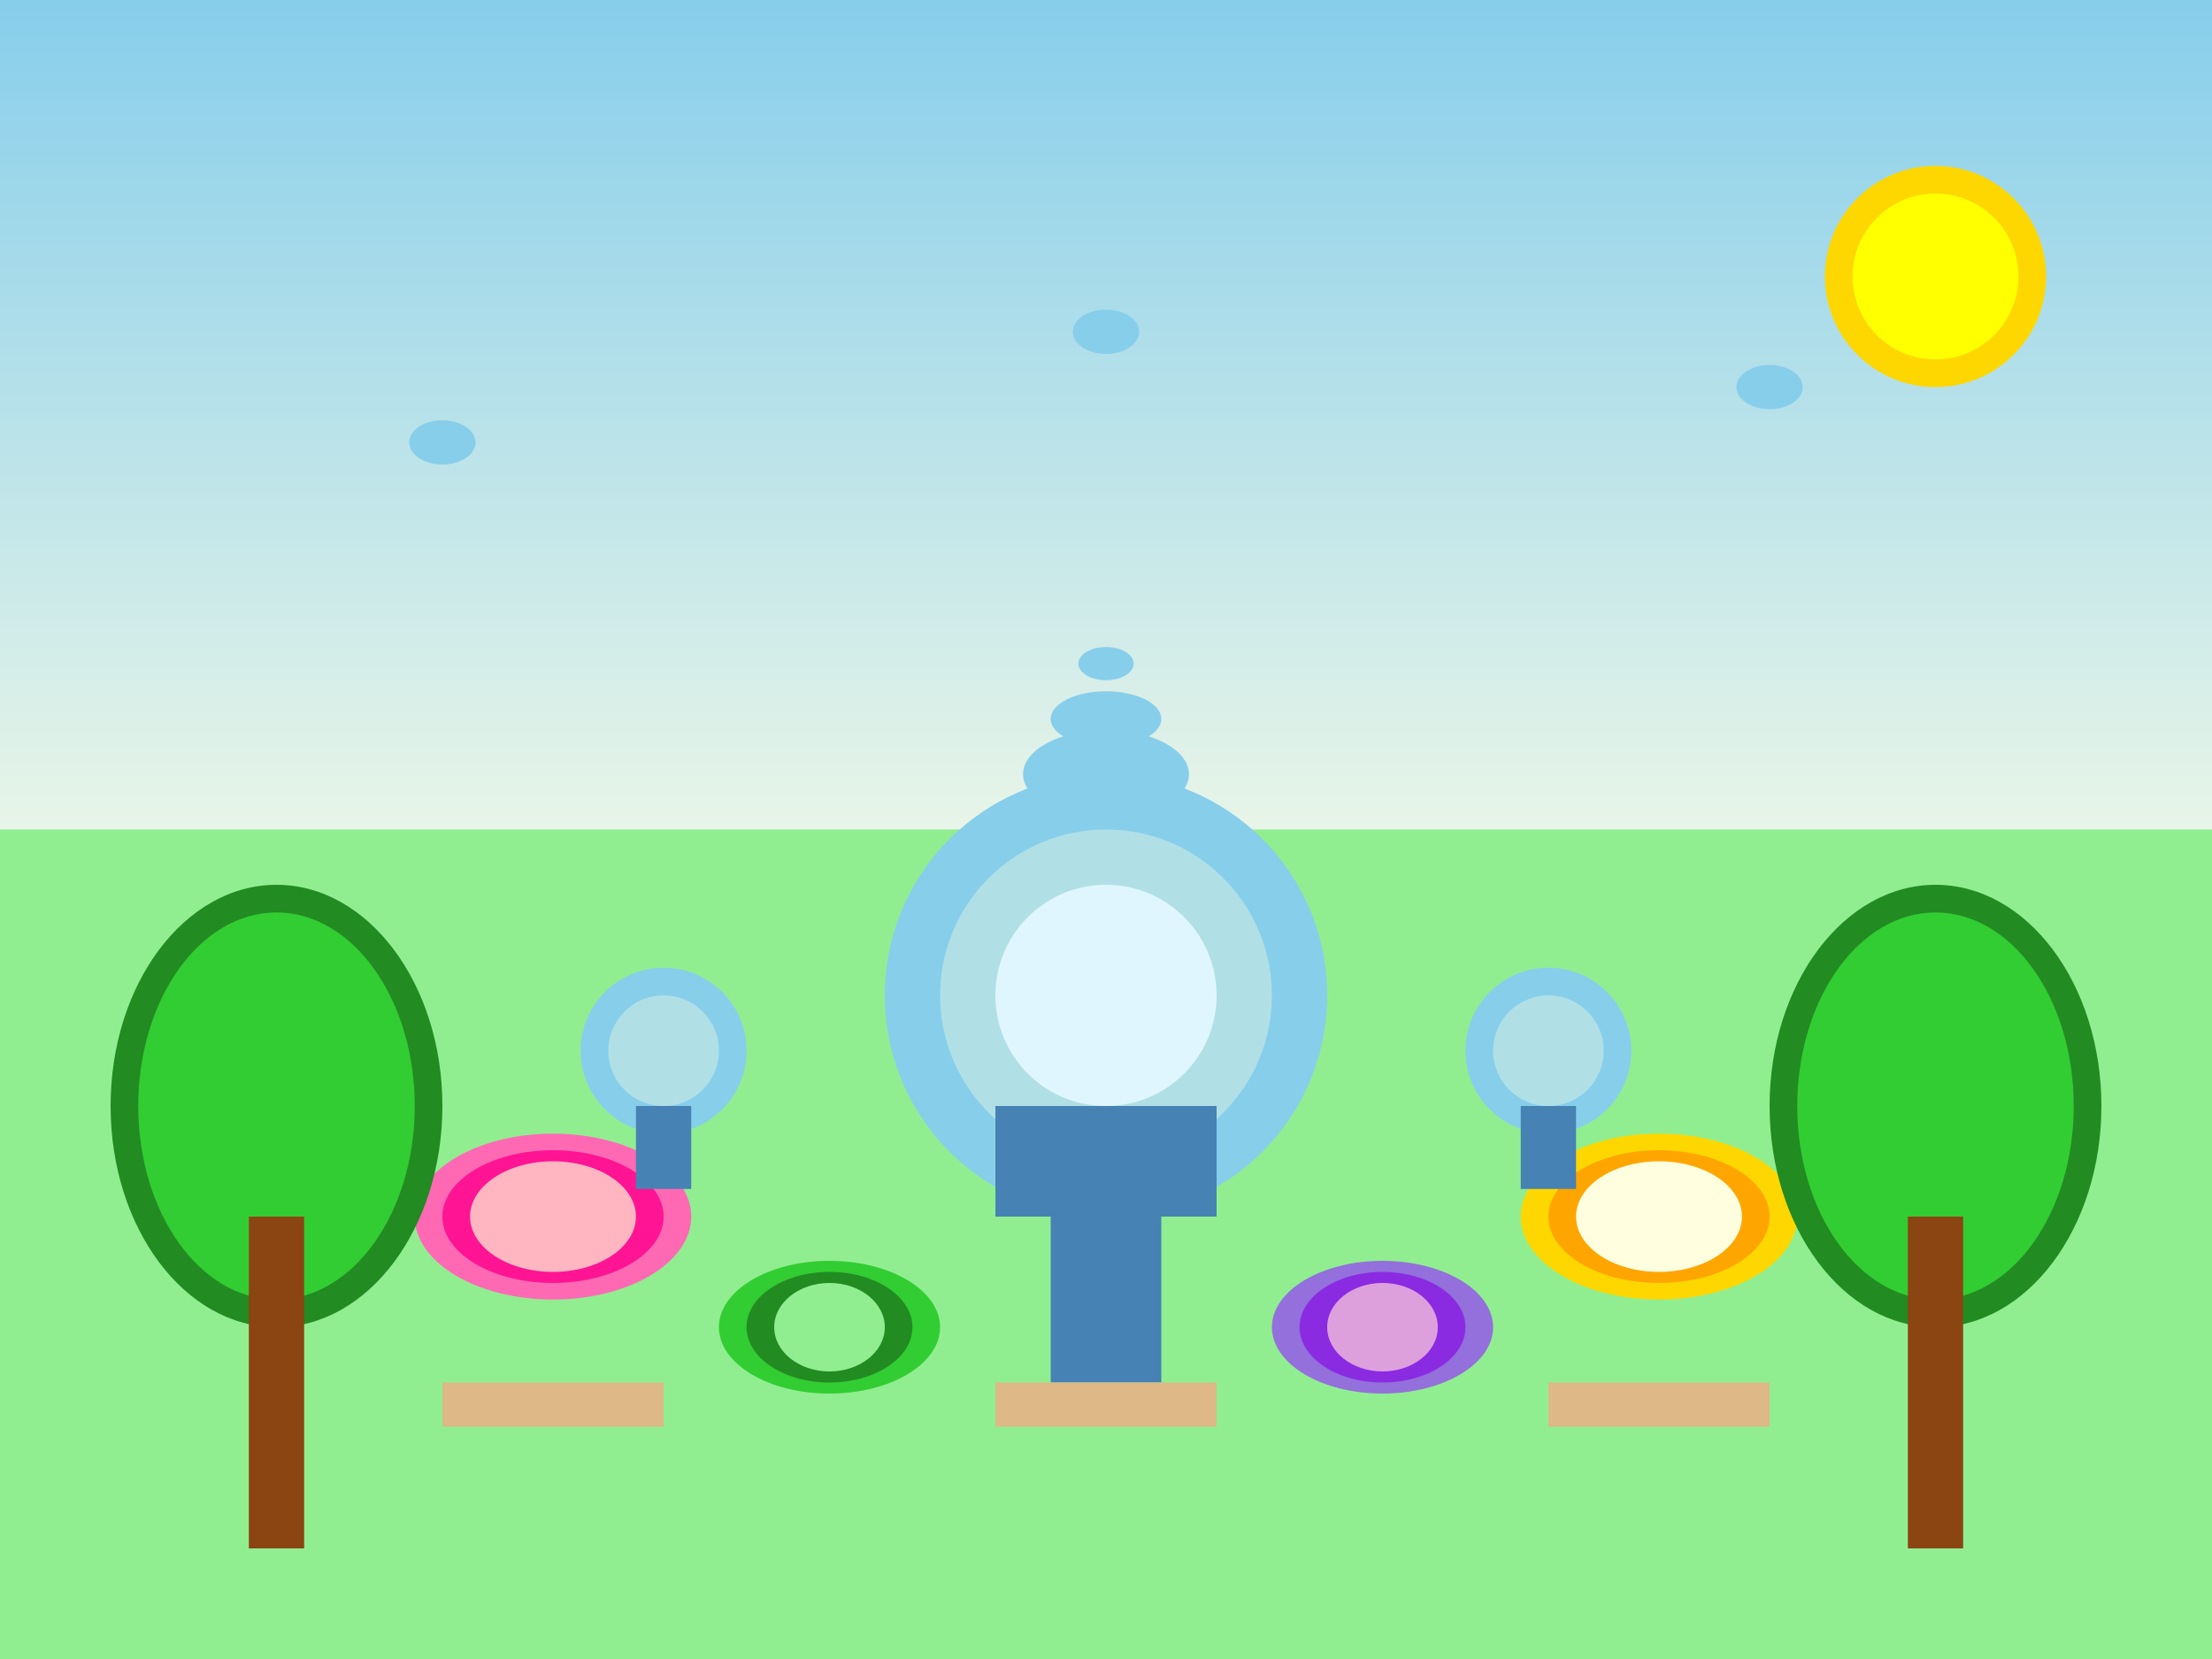<svg width="400" height="300" viewBox="0 0 400 300" fill="none" xmlns="http://www.w3.org/2000/svg">
  <!-- Background -->
  <rect width="400" height="300" fill="#E8F5E8"/>
  
  <!-- Sky gradient -->
  <rect width="400" height="150" fill="url(#skyGradient)"/>
  
  <!-- Ground -->
  <rect x="0" y="150" width="400" height="150" fill="#90EE90"/>
  
  <!-- Main fountain -->
  <circle cx="200" cy="180" r="40" fill="#87CEEB"/>
  <circle cx="200" cy="180" r="30" fill="#B0E0E6"/>
  <circle cx="200" cy="180" r="20" fill="#E0F6FF"/>
  
  <!-- Fountain water -->
  <ellipse cx="200" cy="140" rx="15" ry="8" fill="#87CEEB"/>
  <ellipse cx="200" cy="130" rx="10" ry="5" fill="#87CEEB"/>
  <ellipse cx="200" cy="120" rx="5" ry="3" fill="#87CEEB"/>
  
  <!-- Fountain base -->
  <rect x="180" y="200" width="40" height="20" fill="#4682B4"/>
  <rect x="190" y="220" width="20" height="30" fill="#4682B4"/>
  
  <!-- Flower beds -->
  <ellipse cx="100" cy="220" rx="25" ry="15" fill="#FF69B4"/>
  <ellipse cx="100" cy="220" rx="20" ry="12" fill="#FF1493"/>
  <ellipse cx="100" cy="220" rx="15" ry="10" fill="#FFB6C1"/>
  
  <ellipse cx="300" cy="220" rx="25" ry="15" fill="#FFD700"/>
  <ellipse cx="300" cy="220" rx="20" ry="12" fill="#FFA500"/>
  <ellipse cx="300" cy="220" rx="15" ry="10" fill="#FFFFE0"/>
  
  <ellipse cx="150" cy="240" rx="20" ry="12" fill="#32CD32"/>
  <ellipse cx="150" cy="240" rx="15" ry="10" fill="#228B22"/>
  <ellipse cx="150" cy="240" rx="10" ry="8" fill="#90EE90"/>
  
  <ellipse cx="250" cy="240" rx="20" ry="12" fill="#9370DB"/>
  <ellipse cx="250" cy="240" rx="15" ry="10" fill="#8A2BE2"/>
  <ellipse cx="250" cy="240" rx="10" ry="8" fill="#DDA0DD"/>
  
  <!-- Trees -->
  <ellipse cx="50" cy="200" rx="30" ry="40" fill="#228B22"/>
  <ellipse cx="50" cy="200" rx="25" ry="35" fill="#32CD32"/>
  <rect x="45" y="220" width="10" height="60" fill="#8B4513"/>
  
  <ellipse cx="350" cy="200" rx="30" ry="40" fill="#228B22"/>
  <ellipse cx="350" cy="200" rx="25" ry="35" fill="#32CD32"/>
  <rect x="345" y="220" width="10" height="60" fill="#8B4513"/>
  
  <!-- Small fountains -->
  <circle cx="120" cy="190" r="15" fill="#87CEEB"/>
  <circle cx="120" cy="190" r="10" fill="#B0E0E6"/>
  <rect x="115" y="200" width="10" height="15" fill="#4682B4"/>
  
  <circle cx="280" cy="190" r="15" fill="#87CEEB"/>
  <circle cx="280" cy="190" r="10" fill="#B0E0E6"/>
  <rect x="275" y="200" width="10" height="15" fill="#4682B4"/>
  
  <!-- Paths -->
  <rect x="180" y="250" width="40" height="8" fill="#DEB887"/>
  <rect x="80" y="250" width="40" height="8" fill="#DEB887"/>
  <rect x="280" y="250" width="40" height="8" fill="#DEB887"/>
  
  <!-- Birds -->
  <ellipse cx="80" cy="80" rx="6" ry="4" fill="#87CEEB"/>
  <ellipse cx="320" cy="70" rx="6" ry="4" fill="#87CEEB"/>
  <ellipse cx="200" cy="60" rx="6" ry="4" fill="#87CEEB"/>
  
  <!-- Sun -->
  <circle cx="350" cy="50" r="20" fill="#FFD700"/>
  <circle cx="350" cy="50" r="15" fill="#FFFF00"/>
  
  <!-- Gradients -->
  <defs>
    <linearGradient id="skyGradient" x1="0%" y1="0%" x2="0%" y2="100%">
      <stop offset="0%" style="stop-color:#87CEEB;stop-opacity:1" />
      <stop offset="100%" style="stop-color:#E8F5E8;stop-opacity:1" />
    </linearGradient>
  </defs>
</svg>
